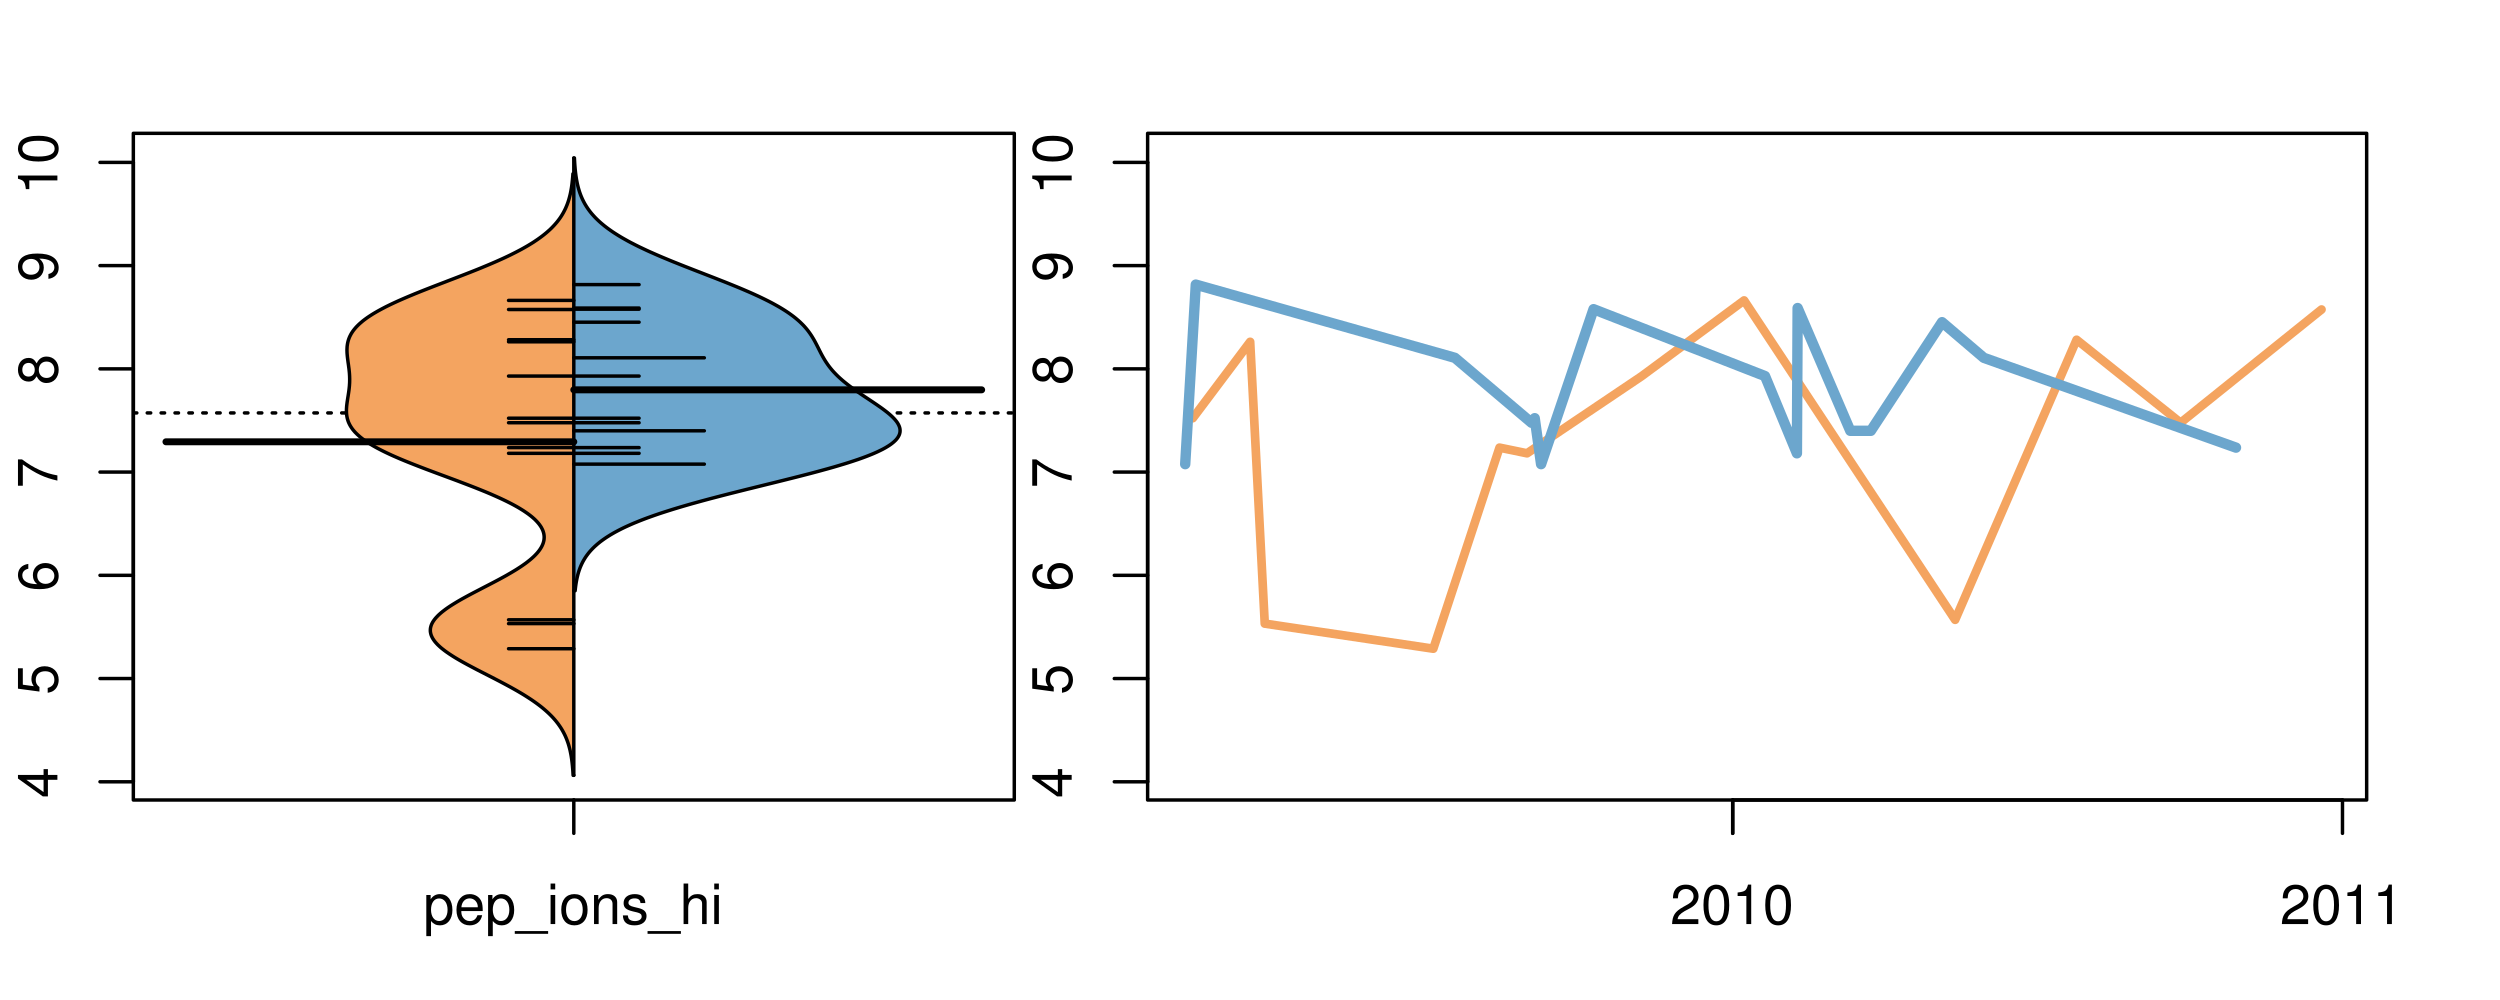 <?xml version="1.0" encoding="UTF-8"?>
<svg xmlns="http://www.w3.org/2000/svg" xmlns:xlink="http://www.w3.org/1999/xlink" width="540pt" height="216pt" viewBox="0 0 540 216" version="1.1">
<defs>
<g>
<symbol overflow="visible" id="glyph0-0">
<path style="stroke:none;" d="M -2.047 -3.922 L 0 -3.922 L 0 -4.984 L -2.047 -4.984 L -2.047 -6.234 L -2.984 -6.234 L -2.984 -4.984 L -8.516 -4.984 L -8.516 -4.203 L -3.156 -0.344 L -2.047 -0.344 Z M -2.984 -3.922 L -2.984 -1.266 L -6.703 -3.922 Z M -2.984 -3.922 "/>
</symbol>
<symbol overflow="visible" id="glyph0-1">
<path style="stroke:none;" d="M -8.516 -5.719 L -8.516 -1.312 L -3.875 -0.688 L -3.875 -1.656 C -4.469 -2.141 -4.672 -2.562 -4.672 -3.219 C -4.672 -4.359 -3.891 -5.078 -2.625 -5.078 C -1.406 -5.078 -0.656 -4.375 -0.656 -3.219 C -0.656 -2.297 -1.125 -1.734 -2.094 -1.469 L -2.094 -0.422 C -1.391 -0.562 -1.062 -0.688 -0.75 -0.938 C -0.094 -1.422 0.281 -2.281 0.281 -3.234 C 0.281 -4.953 -0.969 -6.156 -2.766 -6.156 C -4.453 -6.156 -5.609 -5.047 -5.609 -3.406 C -5.609 -2.812 -5.453 -2.328 -5.094 -1.844 L -7.469 -2.172 L -7.469 -5.719 Z M -8.516 -5.719 "/>
</symbol>
<symbol overflow="visible" id="glyph0-2">
<path style="stroke:none;" d="M -6.281 -5.969 C -7.688 -5.766 -8.516 -4.859 -8.516 -3.562 C -8.516 -2.625 -8.047 -1.781 -7.297 -1.281 C -6.469 -0.75 -5.422 -0.516 -3.875 -0.516 C -2.453 -0.516 -1.531 -0.734 -0.781 -1.234 C -0.094 -1.688 0.281 -2.438 0.281 -3.375 C 0.281 -4.984 -0.922 -6.156 -2.594 -6.156 C -4.172 -6.156 -5.297 -5.078 -5.297 -3.547 C -5.297 -2.719 -4.969 -2.047 -4.344 -1.594 C -6.422 -1.609 -7.578 -2.281 -7.578 -3.484 C -7.578 -4.234 -7.109 -4.75 -6.281 -4.922 Z M -4.359 -3.422 C -4.359 -4.438 -3.641 -5.078 -2.516 -5.078 C -1.438 -5.078 -0.656 -4.359 -0.656 -3.391 C -0.656 -2.406 -1.469 -1.656 -2.562 -1.656 C -3.625 -1.656 -4.359 -2.375 -4.359 -3.422 Z M -4.359 -3.422 "/>
</symbol>
<symbol overflow="visible" id="glyph0-3">
<path style="stroke:none;" d="M -8.516 -6.234 L -8.516 -0.547 L -7.469 -0.547 L -7.469 -5.141 C -4.578 -3.125 -2.797 -2.297 0 -1.656 L 0 -2.781 C -2.719 -3.25 -5.062 -4.312 -7.625 -6.234 Z M -8.516 -6.234 "/>
</symbol>
<symbol overflow="visible" id="glyph0-4">
<path style="stroke:none;" d="M -4.469 -4.688 C -5 -5.562 -5.438 -5.859 -6.234 -5.859 C -7.578 -5.859 -8.516 -4.812 -8.516 -3.297 C -8.516 -1.797 -7.578 -0.75 -6.234 -0.75 C -5.453 -0.75 -5.016 -1.031 -4.469 -1.891 C -4.016 -0.922 -3.297 -0.438 -2.359 -0.438 C -0.797 -0.438 0.281 -1.625 0.281 -3.297 C 0.281 -4.984 -0.797 -6.156 -2.359 -6.156 C -3.297 -6.156 -4.016 -5.672 -4.469 -4.688 Z M -7.578 -3.297 C -7.578 -4.203 -7.047 -4.781 -6.219 -4.781 C -5.422 -4.781 -4.891 -4.188 -4.891 -3.297 C -4.891 -2.406 -5.422 -1.828 -6.234 -1.828 C -7.047 -1.828 -7.578 -2.406 -7.578 -3.297 Z M -4.016 -3.297 C -4.016 -4.359 -3.344 -5.078 -2.344 -5.078 C -1.328 -5.078 -0.656 -4.359 -0.656 -3.281 C -0.656 -2.25 -1.344 -1.531 -2.344 -1.531 C -3.344 -1.531 -4.016 -2.25 -4.016 -3.297 Z M -4.016 -3.297 "/>
</symbol>
<symbol overflow="visible" id="glyph0-5">
<path style="stroke:none;" d="M -1.938 -0.641 C -0.547 -0.844 0.281 -1.75 0.281 -3.047 C 0.281 -3.984 -0.188 -4.844 -0.938 -5.328 C -1.766 -5.875 -2.812 -6.109 -4.359 -6.109 C -5.781 -6.109 -6.703 -5.891 -7.453 -5.391 C -8.141 -4.922 -8.516 -4.172 -8.516 -3.234 C -8.516 -1.625 -7.312 -0.453 -5.641 -0.453 C -4.062 -0.453 -2.938 -1.531 -2.938 -3.078 C -2.938 -3.875 -3.234 -4.469 -3.891 -5.016 C -1.812 -5 -0.656 -4.328 -0.656 -3.125 C -0.656 -2.375 -1.125 -1.859 -1.938 -1.688 Z M -7.578 -3.234 C -7.578 -4.219 -6.766 -4.953 -5.656 -4.953 C -4.625 -4.953 -3.875 -4.219 -3.875 -3.188 C -3.875 -2.172 -4.578 -1.531 -5.719 -1.531 C -6.797 -1.531 -7.578 -2.25 -7.578 -3.234 Z M -7.578 -3.234 "/>
</symbol>
<symbol overflow="visible" id="glyph0-6">
<path style="stroke:none;" d="M -6.062 -3.109 L 0 -3.109 L 0 -4.156 L -8.516 -4.156 L -8.516 -3.469 C -7.203 -3.094 -7.016 -2.859 -6.812 -1.219 L -6.062 -1.219 Z M -6.062 -3.109 "/>
</symbol>
<symbol overflow="visible" id="glyph0-7">
<path style="stroke:none;" d="M -8.516 -3.297 C -8.516 -2.516 -8.156 -1.781 -7.578 -1.344 C -6.828 -0.797 -5.688 -0.516 -4.109 -0.516 C -1.25 -0.516 0.281 -1.469 0.281 -3.297 C 0.281 -5.094 -1.25 -6.078 -4.047 -6.078 C -5.703 -6.078 -6.797 -5.812 -7.578 -5.25 C -8.172 -4.812 -8.516 -4.109 -8.516 -3.297 Z M -7.578 -3.297 C -7.578 -4.438 -6.422 -5 -4.141 -5 C -1.734 -5 -0.594 -4.453 -0.594 -3.281 C -0.594 -2.156 -1.781 -1.594 -4.109 -1.594 C -6.438 -1.594 -7.578 -2.156 -7.578 -3.297 Z M -7.578 -3.297 "/>
</symbol>
<symbol overflow="visible" id="glyph0-8">
<path style="stroke:none;" d="M -8.75 -5.938 L -8.75 -4.938 L -5.5 -4.938 C -6.125 -4.531 -6.469 -3.859 -6.469 -3.016 C -6.469 -1.375 -5.156 -0.312 -3.156 -0.312 C -1.031 -0.312 0.281 -1.359 0.281 -3.047 C 0.281 -3.906 -0.047 -4.516 -0.828 -5.047 L 0 -5.047 L 0 -5.938 Z M -5.531 -3.188 C -5.531 -4.266 -4.578 -4.938 -3.078 -4.938 C -1.625 -4.938 -0.656 -4.25 -0.656 -3.188 C -0.656 -2.094 -1.625 -1.359 -3.094 -1.359 C -4.562 -1.359 -5.531 -2.094 -5.531 -3.188 Z M -5.531 -3.188 "/>
</symbol>
<symbol overflow="visible" id="glyph0-9">
<path style="stroke:none;" d="M -6.281 -3.094 L -6.281 -2.047 L -7.266 -2.047 C -7.688 -2.047 -7.906 -2.297 -7.906 -2.75 C -7.906 -2.828 -7.906 -2.875 -7.891 -3.094 L -8.719 -3.094 C -8.766 -2.875 -8.781 -2.734 -8.781 -2.531 C -8.781 -1.609 -8.25 -1.062 -7.359 -1.062 L -6.281 -1.062 L -6.281 -0.219 L -5.469 -0.219 L -5.469 -1.062 L 0 -1.062 L 0 -2.047 L -5.469 -2.047 L -5.469 -3.094 Z M -6.281 -3.094 "/>
</symbol>
<symbol overflow="visible" id="glyph0-10">
<path style="stroke:none;" d="M 1.516 -6.938 L 1.516 0.266 L 2.109 0.266 L 2.109 -6.938 Z M 1.516 -6.938 "/>
</symbol>
<symbol overflow="visible" id="glyph0-11">
<path style="stroke:none;" d="M -6.469 -3.266 C -6.469 -1.5 -5.203 -0.438 -3.094 -0.438 C -0.984 -0.438 0.281 -1.484 0.281 -3.281 C 0.281 -5.047 -0.984 -6.125 -3.047 -6.125 C -5.219 -6.125 -6.469 -5.078 -6.469 -3.266 Z M -5.547 -3.281 C -5.547 -4.406 -4.625 -5.078 -3.062 -5.078 C -1.578 -5.078 -0.641 -4.375 -0.641 -3.281 C -0.641 -2.156 -1.578 -1.469 -3.094 -1.469 C -4.609 -1.469 -5.547 -2.156 -5.547 -3.281 Z M -5.547 -3.281 "/>
</symbol>
<symbol overflow="visible" id="glyph0-12">
<path style="stroke:none;" d="M -8.75 -1.828 L -8.75 -0.812 L 0 -0.812 L 0 -1.828 Z M -8.75 -1.828 "/>
</symbol>
<symbol overflow="visible" id="glyph0-13">
<path style="stroke:none;" d="M -1.25 -2.297 L -1.25 -1.047 L 0 -1.047 L 0 -2.297 Z M -1.25 -2.297 "/>
</symbol>
<symbol overflow="visible" id="glyph0-14">
<path style="stroke:none;" d="M 0 -3.422 L -6.281 -5.828 L -6.281 -4.703 L -1.188 -2.922 L -6.281 -1.25 L -6.281 -0.125 L 0 -2.328 Z M 0 -3.422 "/>
</symbol>
<symbol overflow="visible" id="glyph0-15">
<path style="stroke:none;" d="M -0.594 -6.422 C -0.562 -6.312 -0.562 -6.266 -0.562 -6.203 C -0.562 -5.859 -0.75 -5.656 -1.062 -5.656 L -4.75 -5.656 C -5.875 -5.656 -6.469 -4.844 -6.469 -3.297 C -6.469 -2.391 -6.203 -1.625 -5.734 -1.219 C -5.406 -0.922 -5.047 -0.797 -4.422 -0.781 L -4.422 -1.781 C -5.203 -1.875 -5.547 -2.328 -5.547 -3.266 C -5.547 -4.156 -5.203 -4.672 -4.609 -4.672 L -4.344 -4.672 C -3.922 -4.672 -3.75 -4.422 -3.641 -3.625 C -3.469 -2.203 -3.422 -1.984 -3.266 -1.609 C -2.969 -0.875 -2.406 -0.5 -1.578 -0.5 C -0.438 -0.5 0.281 -1.297 0.281 -2.562 C 0.281 -3.359 0 -4 -0.641 -4.703 C -0.016 -4.781 0.281 -5.094 0.281 -5.734 C 0.281 -5.938 0.25 -6.094 0.172 -6.422 Z M -1.984 -4.672 C -1.641 -4.672 -1.438 -4.578 -1.156 -4.266 C -0.797 -3.859 -0.594 -3.375 -0.594 -2.781 C -0.594 -2 -0.969 -1.547 -1.609 -1.547 C -2.266 -1.547 -2.609 -1.984 -2.766 -3.062 C -2.906 -4.109 -2.953 -4.328 -3.109 -4.672 Z M -1.984 -4.672 "/>
</symbol>
<symbol overflow="visible" id="glyph0-16">
<path style="stroke:none;" d="M 0 -5.781 L -6.281 -5.781 L -6.281 -4.781 L -2.719 -4.781 C -1.438 -4.781 -0.594 -4.109 -0.594 -3.078 C -0.594 -2.281 -1.078 -1.781 -1.844 -1.781 L -6.281 -1.781 L -6.281 -0.781 L -1.438 -0.781 C -0.391 -0.781 0.281 -1.562 0.281 -2.781 C 0.281 -3.703 -0.047 -4.297 -0.875 -4.891 L 0 -4.891 Z M 0 -5.781 "/>
</symbol>
<symbol overflow="visible" id="glyph0-17">
<path style="stroke:none;" d="M -2.812 -6.156 C -3.766 -6.156 -4.344 -6.078 -4.812 -5.906 C -5.844 -5.5 -6.469 -4.531 -6.469 -3.359 C -6.469 -1.609 -5.125 -0.484 -3.062 -0.484 C -1 -0.484 0.281 -1.578 0.281 -3.344 C 0.281 -4.781 -0.547 -5.766 -1.906 -6.031 L -1.906 -5.016 C -1.078 -4.734 -0.641 -4.172 -0.641 -3.375 C -0.641 -2.734 -0.938 -2.203 -1.469 -1.859 C -1.828 -1.625 -2.188 -1.531 -2.812 -1.531 Z M -3.625 -1.547 C -4.781 -1.625 -5.547 -2.344 -5.547 -3.344 C -5.547 -4.328 -4.734 -5.094 -3.703 -5.094 C -3.672 -5.094 -3.641 -5.094 -3.625 -5.078 Z M -3.625 -1.547 "/>
</symbol>
<symbol overflow="visible" id="glyph1-0">
<path style="stroke:none;" d="M 0.641 2.609 L 1.656 2.609 L 1.656 -0.656 C 2.188 -0.016 2.766 0.281 3.594 0.281 C 5.203 0.281 6.281 -1.031 6.281 -3.031 C 6.281 -5.141 5.25 -6.469 3.578 -6.469 C 2.719 -6.469 2.047 -6.078 1.578 -5.344 L 1.578 -6.281 L 0.641 -6.281 Z M 3.406 -5.531 C 4.516 -5.531 5.234 -4.562 5.234 -3.062 C 5.234 -1.625 4.5 -0.656 3.406 -0.656 C 2.359 -0.656 1.656 -1.625 1.656 -3.094 C 1.656 -4.578 2.359 -5.531 3.406 -5.531 Z M 3.406 -5.531 "/>
</symbol>
<symbol overflow="visible" id="glyph1-1">
<path style="stroke:none;" d="M 6.156 -2.812 C 6.156 -3.766 6.078 -4.344 5.906 -4.812 C 5.5 -5.844 4.531 -6.469 3.359 -6.469 C 1.609 -6.469 0.484 -5.125 0.484 -3.062 C 0.484 -1 1.578 0.281 3.344 0.281 C 4.781 0.281 5.766 -0.547 6.031 -1.906 L 5.016 -1.906 C 4.734 -1.078 4.172 -0.641 3.375 -0.641 C 2.734 -0.641 2.203 -0.938 1.859 -1.469 C 1.625 -1.828 1.531 -2.188 1.531 -2.812 Z M 1.547 -3.625 C 1.625 -4.781 2.344 -5.547 3.344 -5.547 C 4.328 -5.547 5.094 -4.734 5.094 -3.703 C 5.094 -3.672 5.094 -3.641 5.078 -3.625 Z M 1.547 -3.625 "/>
</symbol>
<symbol overflow="visible" id="glyph1-2">
<path style="stroke:none;" d="M 6.938 1.516 L -0.266 1.516 L -0.266 2.109 L 6.938 2.109 Z M 6.938 1.516 "/>
</symbol>
<symbol overflow="visible" id="glyph1-3">
<path style="stroke:none;" d="M 1.797 -6.281 L 0.797 -6.281 L 0.797 0 L 1.797 0 Z M 1.797 -8.75 L 0.797 -8.75 L 0.797 -7.484 L 1.797 -7.484 Z M 1.797 -8.75 "/>
</symbol>
<symbol overflow="visible" id="glyph1-4">
<path style="stroke:none;" d="M 3.266 -6.469 C 1.5 -6.469 0.438 -5.203 0.438 -3.094 C 0.438 -0.984 1.484 0.281 3.281 0.281 C 5.047 0.281 6.125 -0.984 6.125 -3.047 C 6.125 -5.219 5.078 -6.469 3.266 -6.469 Z M 3.281 -5.547 C 4.406 -5.547 5.078 -4.625 5.078 -3.062 C 5.078 -1.578 4.375 -0.641 3.281 -0.641 C 2.156 -0.641 1.469 -1.578 1.469 -3.094 C 1.469 -4.609 2.156 -5.547 3.281 -5.547 Z M 3.281 -5.547 "/>
</symbol>
<symbol overflow="visible" id="glyph1-5">
<path style="stroke:none;" d="M 0.844 -6.281 L 0.844 0 L 1.844 0 L 1.844 -3.469 C 1.844 -4.75 2.516 -5.594 3.547 -5.594 C 4.344 -5.594 4.844 -5.109 4.844 -4.359 L 4.844 0 L 5.844 0 L 5.844 -4.75 C 5.844 -5.797 5.062 -6.469 3.859 -6.469 C 2.922 -6.469 2.312 -6.109 1.766 -5.234 L 1.766 -6.281 Z M 0.844 -6.281 "/>
</symbol>
<symbol overflow="visible" id="glyph1-6">
<path style="stroke:none;" d="M 5.25 -4.531 C 5.25 -5.766 4.422 -6.469 2.969 -6.469 C 1.516 -6.469 0.562 -5.719 0.562 -4.547 C 0.562 -3.562 1.062 -3.094 2.562 -2.734 L 3.484 -2.516 C 4.188 -2.344 4.469 -2.094 4.469 -1.625 C 4.469 -1.047 3.875 -0.641 3 -0.641 C 2.453 -0.641 2 -0.797 1.75 -1.062 C 1.594 -1.25 1.531 -1.422 1.469 -1.875 L 0.406 -1.875 C 0.453 -0.422 1.266 0.281 2.922 0.281 C 4.5 0.281 5.516 -0.5 5.516 -1.719 C 5.516 -2.656 4.984 -3.172 3.734 -3.469 L 2.766 -3.703 C 1.953 -3.891 1.609 -4.156 1.609 -4.594 C 1.609 -5.172 2.125 -5.547 2.938 -5.547 C 3.75 -5.547 4.172 -5.203 4.203 -4.531 Z M 5.25 -4.531 "/>
</symbol>
<symbol overflow="visible" id="glyph1-7">
<path style="stroke:none;" d="M 0.844 -8.75 L 0.844 0 L 1.844 0 L 1.844 -3.469 C 1.844 -4.75 2.516 -5.594 3.547 -5.594 C 3.859 -5.594 4.188 -5.484 4.422 -5.297 C 4.719 -5.094 4.844 -4.797 4.844 -4.359 L 4.844 0 L 5.828 0 L 5.828 -4.75 C 5.828 -5.812 5.078 -6.469 3.859 -6.469 C 2.969 -6.469 2.422 -6.188 1.844 -5.422 L 1.844 -8.75 Z M 0.844 -8.75 "/>
</symbol>
<symbol overflow="visible" id="glyph1-8">
<path style="stroke:none;" d="M 6.078 -1.047 L 1.594 -1.047 C 1.703 -1.734 2.094 -2.188 3.125 -2.797 L 4.328 -3.438 C 5.516 -4.094 6.125 -4.969 6.125 -6.016 C 6.125 -6.719 5.844 -7.375 5.344 -7.844 C 4.844 -8.297 4.219 -8.516 3.406 -8.516 C 2.328 -8.516 1.531 -8.125 1.062 -7.406 C 0.75 -6.953 0.625 -6.422 0.594 -5.562 L 1.656 -5.562 C 1.688 -6.125 1.766 -6.484 1.906 -6.75 C 2.188 -7.266 2.734 -7.578 3.375 -7.578 C 4.328 -7.578 5.047 -6.906 5.047 -5.984 C 5.047 -5.312 4.656 -4.734 3.906 -4.312 L 2.797 -3.688 C 1.016 -2.672 0.5 -1.875 0.406 0 L 6.078 0 Z M 6.078 -1.047 "/>
</symbol>
<symbol overflow="visible" id="glyph1-9">
<path style="stroke:none;" d="M 3.297 -8.516 C 2.516 -8.516 1.781 -8.156 1.344 -7.578 C 0.797 -6.828 0.516 -5.688 0.516 -4.109 C 0.516 -1.25 1.469 0.281 3.297 0.281 C 5.094 0.281 6.078 -1.25 6.078 -4.047 C 6.078 -5.703 5.812 -6.797 5.25 -7.578 C 4.812 -8.172 4.109 -8.516 3.297 -8.516 Z M 3.297 -7.578 C 4.438 -7.578 5 -6.422 5 -4.141 C 5 -1.734 4.453 -0.594 3.281 -0.594 C 2.156 -0.594 1.594 -1.781 1.594 -4.109 C 1.594 -6.438 2.156 -7.578 3.297 -7.578 Z M 3.297 -7.578 "/>
</symbol>
<symbol overflow="visible" id="glyph1-10">
<path style="stroke:none;" d="M 3.109 -6.062 L 3.109 0 L 4.156 0 L 4.156 -8.516 L 3.469 -8.516 C 3.094 -7.203 2.859 -7.016 1.219 -6.812 L 1.219 -6.062 Z M 3.109 -6.062 "/>
</symbol>
</g>
<clipPath id="clip1">
  <path d="M 28.801 28.801 L 220.086 28.801 L 220.086 173.801 L 28.801 173.801 Z M 28.801 28.801 "/>
</clipPath>
<clipPath id="clip2">
  <path d="M 247.887 28.801 L 512.199 28.801 L 512.199 173.801 L 247.887 173.801 Z M 247.887 28.801 "/>
</clipPath>
<clipPath id="clip3">
  <path d="M 233.484 14.398 L 526.598 14.398 L 526.598 188.199 L 233.484 188.199 Z M 233.484 14.398 "/>
</clipPath>
<clipPath id="clip4">
  <path d="M 247.887 28.801 L 512.199 28.801 L 512.199 173.801 L 247.887 173.801 Z M 247.887 28.801 "/>
</clipPath>
</defs>
<g id="surface376">
<path style="fill:none;stroke-width:0.75;stroke-linecap:round;stroke-linejoin:round;stroke:rgb(0%,0%,0%);stroke-opacity:1;stroke-miterlimit:10;" d="M 28.801 172.801 L 219.086 172.801 L 219.086 28.801 L 28.801 28.801 L 28.801 172.801 "/>
<path style="fill:none;stroke-width:0.75;stroke-linecap:round;stroke-linejoin:round;stroke:rgb(0%,0%,0%);stroke-opacity:1;stroke-miterlimit:10;" d="M 28.801 168.863 L 28.801 35.078 "/>
<path style="fill:none;stroke-width:0.75;stroke-linecap:round;stroke-linejoin:round;stroke:rgb(0%,0%,0%);stroke-opacity:1;stroke-miterlimit:10;" d="M 28.801 168.863 L 21.602 168.863 "/>
<path style="fill:none;stroke-width:0.75;stroke-linecap:round;stroke-linejoin:round;stroke:rgb(0%,0%,0%);stroke-opacity:1;stroke-miterlimit:10;" d="M 28.801 146.566 L 21.602 146.566 "/>
<path style="fill:none;stroke-width:0.75;stroke-linecap:round;stroke-linejoin:round;stroke:rgb(0%,0%,0%);stroke-opacity:1;stroke-miterlimit:10;" d="M 28.801 124.27 L 21.602 124.27 "/>
<path style="fill:none;stroke-width:0.75;stroke-linecap:round;stroke-linejoin:round;stroke:rgb(0%,0%,0%);stroke-opacity:1;stroke-miterlimit:10;" d="M 28.801 101.969 L 21.602 101.969 "/>
<path style="fill:none;stroke-width:0.75;stroke-linecap:round;stroke-linejoin:round;stroke:rgb(0%,0%,0%);stroke-opacity:1;stroke-miterlimit:10;" d="M 28.801 79.672 L 21.602 79.672 "/>
<path style="fill:none;stroke-width:0.75;stroke-linecap:round;stroke-linejoin:round;stroke:rgb(0%,0%,0%);stroke-opacity:1;stroke-miterlimit:10;" d="M 28.801 57.375 L 21.602 57.375 "/>
<path style="fill:none;stroke-width:0.75;stroke-linecap:round;stroke-linejoin:round;stroke:rgb(0%,0%,0%);stroke-opacity:1;stroke-miterlimit:10;" d="M 28.801 35.078 L 21.602 35.078 "/>
<g style="fill:rgb(0%,0%,0%);fill-opacity:1;">
  <use xlink:href="#glyph0-0" x="12.396" y="172.363"/>
</g>
<g style="fill:rgb(0%,0%,0%);fill-opacity:1;">
  <use xlink:href="#glyph0-1" x="12.396" y="150.066"/>
</g>
<g style="fill:rgb(0%,0%,0%);fill-opacity:1;">
  <use xlink:href="#glyph0-2" x="12.396" y="127.77"/>
</g>
<g style="fill:rgb(0%,0%,0%);fill-opacity:1;">
  <use xlink:href="#glyph0-3" x="12.396" y="105.469"/>
</g>
<g style="fill:rgb(0%,0%,0%);fill-opacity:1;">
  <use xlink:href="#glyph0-4" x="12.396" y="83.172"/>
</g>
<g style="fill:rgb(0%,0%,0%);fill-opacity:1;">
  <use xlink:href="#glyph0-5" x="12.396" y="60.875"/>
</g>
<g style="fill:rgb(0%,0%,0%);fill-opacity:1;">
  <use xlink:href="#glyph0-6" x="12.396" y="42.078"/>
  <use xlink:href="#glyph0-7" x="12.396" y="35.406"/>
</g>
<path style="fill:none;stroke-width:0.75;stroke-linecap:round;stroke-linejoin:round;stroke:rgb(0%,0%,0%);stroke-opacity:1;stroke-miterlimit:10;" d="M 123.941 172.801 L 123.941 172.801 "/>
<path style="fill:none;stroke-width:0.75;stroke-linecap:round;stroke-linejoin:round;stroke:rgb(0%,0%,0%);stroke-opacity:1;stroke-miterlimit:10;" d="M 123.941 172.801 L 123.941 180 "/>
<g style="fill:rgb(0%,0%,0%);fill-opacity:1;">
  <use xlink:href="#glyph1-0" x="91.441" y="199.596"/>
  <use xlink:href="#glyph1-1" x="98.113" y="199.596"/>
  <use xlink:href="#glyph1-0" x="104.785" y="199.596"/>
  <use xlink:href="#glyph1-2" x="111.457" y="199.596"/>
  <use xlink:href="#glyph1-3" x="118.129" y="199.596"/>
  <use xlink:href="#glyph1-4" x="120.793" y="199.596"/>
  <use xlink:href="#glyph1-5" x="127.465" y="199.596"/>
  <use xlink:href="#glyph1-6" x="134.137" y="199.596"/>
  <use xlink:href="#glyph1-2" x="140.137" y="199.596"/>
  <use xlink:href="#glyph1-7" x="146.809" y="199.596"/>
  <use xlink:href="#glyph1-3" x="153.48" y="199.596"/>
</g>
<g clip-path="url(#clip1)" clip-rule="nonzero">
<path style="fill:none;stroke-width:0.75;stroke-linecap:round;stroke-linejoin:round;stroke:rgb(0%,0%,0%);stroke-opacity:1;stroke-dasharray:0.75,2.25;stroke-miterlimit:10;" d="M 28.801 89.191 L 219.086 89.191 "/>
<path style=" stroke:none;fill-rule:nonzero;fill:rgb(95.686%,64.314%,37.647%);fill-opacity:1;" d="M 123.941 37.543 L 123.75 37.543 L 123.734 37.801 L 123.695 38.309 L 123.648 38.816 L 123.566 39.578 L 123.535 39.832 L 123.465 40.34 L 123.426 40.598 L 123.34 41.105 L 123.293 41.359 L 123.242 41.613 L 123.188 41.867 L 123.129 42.121 L 123.066 42.375 L 123 42.629 L 122.859 43.137 L 122.777 43.395 L 122.695 43.648 L 122.605 43.902 L 122.512 44.156 L 122.41 44.41 L 122.305 44.664 L 122.195 44.918 L 122.078 45.172 L 121.953 45.426 L 121.688 45.934 L 121.539 46.188 L 121.387 46.445 L 121.227 46.699 L 121.059 46.953 L 120.883 47.207 L 120.695 47.461 L 120.5 47.715 L 120.301 47.969 L 120.086 48.223 L 119.863 48.477 L 119.633 48.73 L 119.391 48.984 L 119.141 49.242 L 118.879 49.496 L 118.602 49.75 L 118.32 50.004 L 118.027 50.258 L 117.719 50.512 L 117.402 50.766 L 117.074 51.02 L 116.734 51.273 L 116.383 51.527 L 116.02 51.781 L 115.641 52.035 L 115.258 52.293 L 114.855 52.547 L 114.441 52.801 L 114.02 53.055 L 113.582 53.309 L 113.137 53.562 L 112.68 53.816 L 112.207 54.07 L 111.723 54.324 L 111.23 54.578 L 110.207 55.09 L 109.68 55.344 L 109.141 55.598 L 108.594 55.852 L 108.031 56.105 L 107.465 56.359 L 106.887 56.613 L 106.297 56.867 L 105.703 57.121 L 105.098 57.375 L 104.484 57.629 L 103.867 57.887 L 103.242 58.141 L 102.609 58.395 L 101.973 58.648 L 101.328 58.902 L 100.68 59.156 L 100.027 59.41 L 98.715 59.918 L 98.055 60.172 L 96.727 60.68 L 96.066 60.938 L 95.402 61.191 L 94.082 61.699 L 93.426 61.953 L 92.773 62.207 L 92.125 62.461 L 91.48 62.715 L 90.84 62.969 L 89.582 63.477 L 88.965 63.734 L 88.355 63.988 L 87.754 64.242 L 87.164 64.496 L 86.582 64.75 L 86.008 65.004 L 85.449 65.258 L 84.902 65.512 L 84.363 65.766 L 83.844 66.02 L 83.332 66.273 L 82.836 66.531 L 82.355 66.785 L 81.887 67.039 L 81.434 67.293 L 80.996 67.547 L 80.57 67.801 L 80.168 68.055 L 79.777 68.309 L 79.398 68.562 L 79.043 68.816 L 78.699 69.07 L 78.371 69.324 L 78.066 69.582 L 77.77 69.836 L 77.492 70.09 L 77.234 70.344 L 76.984 70.598 L 76.758 70.852 L 76.547 71.105 L 76.344 71.359 L 76.164 71.613 L 75.996 71.867 L 75.84 72.121 L 75.703 72.379 L 75.574 72.633 L 75.461 72.887 L 75.363 73.141 L 75.273 73.395 L 75.199 73.648 L 75.133 73.902 L 75.078 74.156 L 75.035 74.41 L 75 74.664 L 74.973 74.918 L 74.961 75.176 L 74.949 75.43 L 74.945 75.684 L 74.961 76.191 L 74.977 76.445 L 75.023 76.953 L 75.051 77.207 L 75.113 77.715 L 75.148 77.969 L 75.18 78.227 L 75.219 78.48 L 75.289 78.988 L 75.32 79.242 L 75.355 79.496 L 75.387 79.75 L 75.441 80.258 L 75.465 80.512 L 75.484 80.766 L 75.5 81.023 L 75.512 81.277 L 75.527 81.785 L 75.527 82.039 L 75.52 82.547 L 75.508 82.801 L 75.477 83.309 L 75.453 83.562 L 75.426 83.82 L 75.398 84.074 L 75.367 84.328 L 75.297 84.836 L 75.18 85.598 L 75.137 85.852 L 75.02 86.613 L 74.98 86.871 L 74.887 87.633 L 74.848 88.141 L 74.836 88.395 L 74.832 88.648 L 74.832 88.902 L 74.84 89.156 L 74.859 89.41 L 74.887 89.668 L 74.922 89.922 L 74.973 90.176 L 75.027 90.43 L 75.102 90.684 L 75.184 90.938 L 75.277 91.191 L 75.391 91.445 L 75.516 91.699 L 75.652 91.953 L 75.809 92.207 L 75.977 92.461 L 76.16 92.719 L 76.367 92.973 L 76.582 93.227 L 76.816 93.48 L 77.074 93.734 L 77.34 93.988 L 77.629 94.242 L 77.934 94.496 L 78.254 94.75 L 78.602 95.004 L 78.957 95.258 L 79.332 95.516 L 79.73 95.77 L 80.141 96.023 L 80.566 96.277 L 81.016 96.531 L 81.473 96.785 L 81.957 97.039 L 82.449 97.293 L 82.957 97.547 L 83.484 97.801 L 84.023 98.055 L 84.578 98.312 L 85.145 98.566 L 85.727 98.82 L 86.316 99.074 L 86.922 99.328 L 87.535 99.582 L 88.16 99.836 L 88.797 100.09 L 89.438 100.344 L 90.09 100.598 L 90.746 100.852 L 91.406 101.105 L 92.078 101.363 L 93.43 101.871 L 94.109 102.125 L 95.477 102.633 L 96.164 102.887 L 97.531 103.395 L 98.891 103.902 L 99.566 104.16 L 100.902 104.668 L 102.215 105.176 L 102.859 105.43 L 103.496 105.684 L 104.125 105.938 L 104.746 106.191 L 105.355 106.445 L 105.957 106.699 L 106.543 106.957 L 107.121 107.211 L 107.688 107.465 L 108.238 107.719 L 108.777 107.973 L 109.305 108.227 L 109.812 108.48 L 110.312 108.734 L 110.797 108.988 L 111.262 109.242 L 111.719 109.496 L 112.152 109.75 L 112.574 110.008 L 112.984 110.262 L 113.367 110.516 L 113.738 110.77 L 114.098 111.023 L 114.434 111.277 L 114.758 111.531 L 115.062 111.785 L 115.348 112.039 L 115.617 112.293 L 115.867 112.547 L 116.102 112.805 L 116.32 113.059 L 116.52 113.312 L 116.699 113.566 L 116.867 113.82 L 117.008 114.074 L 117.137 114.328 L 117.25 114.582 L 117.34 114.836 L 117.414 115.09 L 117.473 115.344 L 117.512 115.602 L 117.535 115.855 L 117.539 116.109 L 117.523 116.363 L 117.5 116.617 L 117.449 116.871 L 117.383 117.125 L 117.305 117.379 L 117.203 117.633 L 117.09 117.887 L 116.961 118.141 L 116.809 118.395 L 116.645 118.652 L 116.465 118.906 L 116.266 119.16 L 116.059 119.414 L 115.828 119.668 L 115.586 119.922 L 115.332 120.176 L 115.055 120.43 L 114.77 120.684 L 114.473 120.938 L 114.152 121.191 L 113.828 121.449 L 113.488 121.703 L 113.129 121.957 L 112.766 122.211 L 112.387 122.465 L 111.996 122.719 L 111.602 122.973 L 111.188 123.227 L 110.766 123.48 L 110.34 123.734 L 109.898 123.988 L 109.453 124.246 L 109 124.5 L 108.07 125.008 L 107.598 125.262 L 106.637 125.77 L 105.172 126.531 L 104.188 127.039 L 103.695 127.297 L 102.23 128.059 L 101.75 128.312 L 101.273 128.566 L 100.805 128.82 L 100.34 129.074 L 99.879 129.328 L 99.43 129.582 L 98.992 129.836 L 98.559 130.094 L 98.141 130.348 L 97.73 130.602 L 97.332 130.855 L 96.949 131.109 L 96.578 131.363 L 96.223 131.617 L 95.887 131.871 L 95.559 132.125 L 95.25 132.379 L 94.961 132.633 L 94.684 132.887 L 94.434 133.145 L 94.195 133.398 L 93.977 133.652 L 93.781 133.906 L 93.605 134.16 L 93.445 134.414 L 93.312 134.668 L 93.195 134.922 L 93.105 135.176 L 93.035 135.43 L 92.98 135.684 L 92.957 135.941 L 92.949 136.195 L 92.961 136.449 L 93.004 136.703 L 93.062 136.957 L 93.141 137.211 L 93.246 137.465 L 93.367 137.719 L 93.512 137.973 L 93.68 138.227 L 93.859 138.48 L 94.066 138.738 L 94.293 138.992 L 94.531 139.246 L 94.797 139.5 L 95.074 139.754 L 95.367 140.008 L 95.688 140.262 L 96.016 140.516 L 96.359 140.77 L 96.723 141.023 L 97.094 141.277 L 97.484 141.531 L 97.883 141.789 L 98.293 142.043 L 98.719 142.297 L 99.152 142.551 L 99.594 142.805 L 100.047 143.059 L 100.508 143.312 L 100.973 143.566 L 101.926 144.074 L 102.41 144.328 L 102.898 144.586 L 103.883 145.094 L 106.859 146.617 L 107.348 146.871 L 107.84 147.125 L 108.324 147.383 L 108.805 147.637 L 109.281 147.891 L 110.219 148.398 L 110.676 148.652 L 111.129 148.906 L 111.578 149.16 L 112.016 149.414 L 112.445 149.668 L 112.871 149.922 L 113.285 150.176 L 113.695 150.434 L 114.094 150.688 L 114.48 150.941 L 114.863 151.195 L 115.234 151.449 L 115.594 151.703 L 115.949 151.957 L 116.289 152.211 L 116.625 152.465 L 116.949 152.719 L 117.262 152.973 L 117.566 153.23 L 117.863 153.484 L 118.145 153.738 L 118.422 153.992 L 118.688 154.246 L 118.945 154.5 L 119.195 154.754 L 119.434 155.008 L 119.66 155.262 L 119.883 155.516 L 120.094 155.77 L 120.297 156.027 L 120.496 156.281 L 120.68 156.535 L 120.859 156.789 L 121.031 157.043 L 121.195 157.297 L 121.352 157.551 L 121.5 157.805 L 121.641 158.059 L 121.777 158.312 L 121.906 158.566 L 122.031 158.82 L 122.148 159.078 L 122.258 159.332 L 122.363 159.586 L 122.461 159.84 L 122.555 160.094 L 122.645 160.348 L 122.73 160.602 L 122.809 160.855 L 122.883 161.109 L 122.953 161.363 L 123.02 161.617 L 123.086 161.875 L 123.145 162.129 L 123.199 162.383 L 123.301 162.891 L 123.348 163.145 L 123.391 163.398 L 123.469 163.906 L 123.504 164.16 L 123.566 164.668 L 123.594 164.926 L 123.648 165.434 L 123.668 165.688 L 123.691 165.941 L 123.73 166.449 L 123.793 167.465 L 123.941 167.465 Z M 123.941 37.543 "/>
<path style="fill:none;stroke-width:0.75;stroke-linecap:round;stroke-linejoin:round;stroke:rgb(0%,0%,0%);stroke-opacity:1;stroke-miterlimit:10;" d="M 123.941 37.543 L 123.75 37.543 L 123.734 37.801 L 123.695 38.309 L 123.648 38.816 L 123.566 39.578 L 123.535 39.832 L 123.465 40.34 L 123.426 40.598 L 123.34 41.105 L 123.293 41.359 L 123.242 41.613 L 123.188 41.867 L 123.129 42.121 L 123.066 42.375 L 123 42.629 L 122.859 43.137 L 122.777 43.395 L 122.695 43.648 L 122.605 43.902 L 122.512 44.156 L 122.41 44.41 L 122.305 44.664 L 122.195 44.918 L 122.078 45.172 L 121.953 45.426 L 121.688 45.934 L 121.539 46.188 L 121.387 46.445 L 121.227 46.699 L 121.059 46.953 L 120.883 47.207 L 120.695 47.461 L 120.5 47.715 L 120.301 47.969 L 120.086 48.223 L 119.863 48.477 L 119.633 48.73 L 119.391 48.984 L 119.141 49.242 L 118.879 49.496 L 118.602 49.75 L 118.32 50.004 L 118.027 50.258 L 117.719 50.512 L 117.402 50.766 L 117.074 51.02 L 116.734 51.273 L 116.383 51.527 L 116.02 51.781 L 115.641 52.035 L 115.258 52.293 L 114.855 52.547 L 114.441 52.801 L 114.02 53.055 L 113.582 53.309 L 113.137 53.562 L 112.68 53.816 L 112.207 54.07 L 111.723 54.324 L 111.23 54.578 L 110.207 55.09 L 109.68 55.344 L 109.141 55.598 L 108.594 55.852 L 108.031 56.105 L 107.465 56.359 L 106.887 56.613 L 106.297 56.867 L 105.703 57.121 L 105.098 57.375 L 104.484 57.629 L 103.867 57.887 L 103.242 58.141 L 102.609 58.395 L 101.973 58.648 L 101.328 58.902 L 100.68 59.156 L 100.027 59.41 L 98.715 59.918 L 98.055 60.172 L 96.727 60.68 L 96.066 60.938 L 95.402 61.191 L 94.082 61.699 L 93.426 61.953 L 92.773 62.207 L 92.125 62.461 L 91.48 62.715 L 90.84 62.969 L 89.582 63.477 L 88.965 63.734 L 88.355 63.988 L 87.754 64.242 L 87.164 64.496 L 86.582 64.75 L 86.008 65.004 L 85.449 65.258 L 84.902 65.512 L 84.363 65.766 L 83.844 66.02 L 83.332 66.273 L 82.836 66.531 L 82.355 66.785 L 81.887 67.039 L 81.434 67.293 L 80.996 67.547 L 80.57 67.801 L 80.168 68.055 L 79.777 68.309 L 79.398 68.562 L 79.043 68.816 L 78.699 69.07 L 78.371 69.324 L 78.066 69.582 L 77.77 69.836 L 77.492 70.09 L 77.234 70.344 L 76.984 70.598 L 76.758 70.852 L 76.547 71.105 L 76.344 71.359 L 76.164 71.613 L 75.996 71.867 L 75.84 72.121 L 75.703 72.379 L 75.574 72.633 L 75.461 72.887 L 75.363 73.141 L 75.273 73.395 L 75.199 73.648 L 75.133 73.902 L 75.078 74.156 L 75.035 74.41 L 75 74.664 L 74.973 74.918 L 74.961 75.176 L 74.949 75.43 L 74.945 75.684 L 74.961 76.191 L 74.977 76.445 L 75.023 76.953 L 75.051 77.207 L 75.113 77.715 L 75.148 77.969 L 75.18 78.227 L 75.219 78.48 L 75.289 78.988 L 75.32 79.242 L 75.355 79.496 L 75.387 79.75 L 75.441 80.258 L 75.465 80.512 L 75.484 80.766 L 75.5 81.023 L 75.512 81.277 L 75.527 81.785 L 75.527 82.039 L 75.52 82.547 L 75.508 82.801 L 75.477 83.309 L 75.453 83.562 L 75.426 83.82 L 75.398 84.074 L 75.367 84.328 L 75.297 84.836 L 75.18 85.598 L 75.137 85.852 L 75.02 86.613 L 74.98 86.871 L 74.887 87.633 L 74.848 88.141 L 74.836 88.395 L 74.832 88.648 L 74.832 88.902 L 74.84 89.156 L 74.859 89.41 L 74.887 89.668 L 74.922 89.922 L 74.973 90.176 L 75.027 90.43 L 75.102 90.684 L 75.184 90.938 L 75.277 91.191 L 75.391 91.445 L 75.516 91.699 L 75.652 91.953 L 75.809 92.207 L 75.977 92.461 L 76.16 92.719 L 76.367 92.973 L 76.582 93.227 L 76.816 93.48 L 77.074 93.734 L 77.34 93.988 L 77.629 94.242 L 77.934 94.496 L 78.254 94.75 L 78.602 95.004 L 78.957 95.258 L 79.332 95.516 L 79.73 95.77 L 80.141 96.023 L 80.566 96.277 L 81.016 96.531 L 81.473 96.785 L 81.957 97.039 L 82.449 97.293 L 82.957 97.547 L 83.484 97.801 L 84.023 98.055 L 84.578 98.312 L 85.145 98.566 L 85.727 98.82 L 86.316 99.074 L 86.922 99.328 L 87.535 99.582 L 88.16 99.836 L 88.797 100.09 L 89.438 100.344 L 90.09 100.598 L 90.746 100.852 L 91.406 101.105 L 92.078 101.363 L 93.43 101.871 L 94.109 102.125 L 95.477 102.633 L 96.164 102.887 L 97.531 103.395 L 98.891 103.902 L 99.566 104.16 L 100.902 104.668 L 102.215 105.176 L 102.859 105.43 L 103.496 105.684 L 104.125 105.938 L 104.746 106.191 L 105.355 106.445 L 105.957 106.699 L 106.543 106.957 L 107.121 107.211 L 107.688 107.465 L 108.238 107.719 L 108.777 107.973 L 109.305 108.227 L 109.812 108.48 L 110.312 108.734 L 110.797 108.988 L 111.262 109.242 L 111.719 109.496 L 112.152 109.75 L 112.574 110.008 L 112.984 110.262 L 113.367 110.516 L 113.738 110.77 L 114.098 111.023 L 114.434 111.277 L 114.758 111.531 L 115.062 111.785 L 115.348 112.039 L 115.617 112.293 L 115.867 112.547 L 116.102 112.805 L 116.32 113.059 L 116.52 113.312 L 116.699 113.566 L 116.867 113.82 L 117.008 114.074 L 117.137 114.328 L 117.25 114.582 L 117.34 114.836 L 117.414 115.09 L 117.473 115.344 L 117.512 115.602 L 117.535 115.855 L 117.539 116.109 L 117.523 116.363 L 117.5 116.617 L 117.449 116.871 L 117.383 117.125 L 117.305 117.379 L 117.203 117.633 L 117.09 117.887 L 116.961 118.141 L 116.809 118.395 L 116.645 118.652 L 116.465 118.906 L 116.266 119.16 L 116.059 119.414 L 115.828 119.668 L 115.586 119.922 L 115.332 120.176 L 115.055 120.43 L 114.77 120.684 L 114.473 120.938 L 114.152 121.191 L 113.828 121.449 L 113.488 121.703 L 113.129 121.957 L 112.766 122.211 L 112.387 122.465 L 111.996 122.719 L 111.602 122.973 L 111.188 123.227 L 110.766 123.48 L 110.34 123.734 L 109.898 123.988 L 109.453 124.246 L 109 124.5 L 108.07 125.008 L 107.598 125.262 L 106.637 125.77 L 105.172 126.531 L 104.188 127.039 L 103.695 127.297 L 102.23 128.059 L 101.75 128.312 L 101.273 128.566 L 100.805 128.82 L 100.34 129.074 L 99.879 129.328 L 99.43 129.582 L 98.992 129.836 L 98.559 130.094 L 98.141 130.348 L 97.73 130.602 L 97.332 130.855 L 96.949 131.109 L 96.578 131.363 L 96.223 131.617 L 95.887 131.871 L 95.559 132.125 L 95.25 132.379 L 94.961 132.633 L 94.684 132.887 L 94.434 133.145 L 94.195 133.398 L 93.977 133.652 L 93.781 133.906 L 93.605 134.16 L 93.445 134.414 L 93.312 134.668 L 93.195 134.922 L 93.105 135.176 L 93.035 135.43 L 92.98 135.684 L 92.957 135.941 L 92.949 136.195 L 92.961 136.449 L 93.004 136.703 L 93.062 136.957 L 93.141 137.211 L 93.246 137.465 L 93.367 137.719 L 93.512 137.973 L 93.68 138.227 L 93.859 138.48 L 94.066 138.738 L 94.293 138.992 L 94.531 139.246 L 94.797 139.5 L 95.074 139.754 L 95.367 140.008 L 95.688 140.262 L 96.016 140.516 L 96.359 140.77 L 96.723 141.023 L 97.094 141.277 L 97.484 141.531 L 97.883 141.789 L 98.293 142.043 L 98.719 142.297 L 99.152 142.551 L 99.594 142.805 L 100.047 143.059 L 100.508 143.312 L 100.973 143.566 L 101.926 144.074 L 102.41 144.328 L 102.898 144.586 L 103.883 145.094 L 106.859 146.617 L 107.348 146.871 L 107.84 147.125 L 108.324 147.383 L 108.805 147.637 L 109.281 147.891 L 110.219 148.398 L 110.676 148.652 L 111.129 148.906 L 111.578 149.16 L 112.016 149.414 L 112.445 149.668 L 112.871 149.922 L 113.285 150.176 L 113.695 150.434 L 114.094 150.688 L 114.48 150.941 L 114.863 151.195 L 115.234 151.449 L 115.594 151.703 L 115.949 151.957 L 116.289 152.211 L 116.625 152.465 L 116.949 152.719 L 117.262 152.973 L 117.566 153.23 L 117.863 153.484 L 118.145 153.738 L 118.422 153.992 L 118.688 154.246 L 118.945 154.5 L 119.195 154.754 L 119.434 155.008 L 119.66 155.262 L 119.883 155.516 L 120.094 155.77 L 120.297 156.027 L 120.496 156.281 L 120.68 156.535 L 120.859 156.789 L 121.031 157.043 L 121.195 157.297 L 121.352 157.551 L 121.5 157.805 L 121.641 158.059 L 121.777 158.312 L 121.906 158.566 L 122.031 158.82 L 122.148 159.078 L 122.258 159.332 L 122.363 159.586 L 122.461 159.84 L 122.555 160.094 L 122.645 160.348 L 122.73 160.602 L 122.809 160.855 L 122.883 161.109 L 122.953 161.363 L 123.02 161.617 L 123.086 161.875 L 123.145 162.129 L 123.199 162.383 L 123.301 162.891 L 123.348 163.145 L 123.391 163.398 L 123.469 163.906 L 123.504 164.16 L 123.566 164.668 L 123.594 164.926 L 123.648 165.434 L 123.668 165.688 L 123.691 165.941 L 123.73 166.449 L 123.793 167.465 L 123.941 167.465 "/>
<path style=" stroke:none;fill-rule:nonzero;fill:rgb(42.353%,65.098%,80.392%);fill-opacity:1;" d="M 123.941 127.598 L 124.227 127.598 L 124.246 127.414 L 124.266 127.234 L 124.285 127.051 L 124.309 126.867 L 124.328 126.684 L 124.355 126.5 L 124.379 126.32 L 124.434 125.953 L 124.496 125.586 L 124.531 125.402 L 124.566 125.223 L 124.602 125.039 L 124.68 124.672 L 124.727 124.488 L 124.77 124.305 L 124.816 124.125 L 124.918 123.758 L 124.977 123.574 L 125.031 123.391 L 125.094 123.207 L 125.156 123.027 L 125.289 122.66 L 125.363 122.477 L 125.441 122.293 L 125.52 122.113 L 125.602 121.93 L 125.688 121.746 L 125.781 121.562 L 125.871 121.379 L 125.973 121.195 L 126.074 121.016 L 126.293 120.648 L 126.41 120.465 L 126.531 120.281 L 126.656 120.098 L 126.789 119.918 L 126.926 119.734 L 127.066 119.551 L 127.215 119.367 L 127.367 119.184 L 127.527 119.004 L 127.691 118.82 L 127.863 118.637 L 128.039 118.453 L 128.414 118.086 L 128.613 117.906 L 129.027 117.539 L 129.473 117.172 L 129.707 116.988 L 129.949 116.809 L 130.199 116.625 L 130.457 116.441 L 130.723 116.258 L 130.996 116.074 L 131.277 115.895 L 131.863 115.527 L 132.176 115.344 L 132.492 115.16 L 132.816 114.977 L 133.152 114.797 L 133.496 114.613 L 133.852 114.43 L 134.211 114.246 L 134.586 114.062 L 134.969 113.879 L 135.359 113.699 L 135.762 113.516 L 136.172 113.332 L 136.594 113.148 L 137.023 112.965 L 137.469 112.785 L 137.914 112.602 L 138.379 112.418 L 138.848 112.234 L 139.328 112.051 L 139.82 111.867 L 140.32 111.688 L 140.832 111.504 L 141.348 111.32 L 142.418 110.953 L 142.973 110.77 L 143.527 110.59 L 144.098 110.406 L 144.676 110.223 L 145.258 110.039 L 145.859 109.855 L 146.461 109.676 L 147.074 109.492 L 147.695 109.309 L 148.328 109.125 L 148.965 108.941 L 149.609 108.758 L 150.266 108.578 L 150.926 108.395 L 151.594 108.211 L 152.27 108.027 L 152.953 107.844 L 153.641 107.66 L 154.336 107.48 L 155.035 107.297 L 155.738 107.113 L 156.449 106.93 L 157.164 106.746 L 157.887 106.562 L 158.609 106.383 L 159.336 106.199 L 160.066 106.016 L 161.535 105.648 L 162.273 105.469 L 163.016 105.285 L 163.754 105.102 L 165.98 104.551 L 166.719 104.371 L 167.461 104.188 L 168.199 104.004 L 169.668 103.637 L 170.398 103.453 L 171.125 103.273 L 172.57 102.906 L 173.992 102.539 L 174.691 102.359 L 175.391 102.176 L 176.078 101.992 L 176.762 101.809 L 177.438 101.625 L 178.105 101.441 L 178.762 101.262 L 179.41 101.078 L 180.055 100.895 L 180.68 100.711 L 181.301 100.527 L 181.906 100.344 L 182.504 100.164 L 183.094 99.98 L 183.664 99.797 L 184.23 99.613 L 184.773 99.43 L 185.316 99.25 L 185.832 99.066 L 186.344 98.883 L 186.84 98.699 L 187.32 98.516 L 187.785 98.332 L 188.234 98.152 L 188.676 97.969 L 189.094 97.785 L 189.504 97.602 L 189.891 97.418 L 190.266 97.234 L 190.625 97.055 L 190.965 96.871 L 191.297 96.688 L 191.602 96.504 L 191.902 96.32 L 192.172 96.141 L 192.438 95.957 L 192.68 95.773 L 192.906 95.59 L 193.121 95.406 L 193.312 95.223 L 193.5 95.043 L 193.656 94.859 L 193.805 94.676 L 193.934 94.492 L 194.047 94.309 L 194.148 94.125 L 194.23 93.945 L 194.301 93.762 L 194.348 93.578 L 194.391 93.395 L 194.41 93.211 L 194.418 93.031 L 194.41 92.848 L 194.391 92.664 L 194.359 92.48 L 194.309 92.297 L 194.25 92.113 L 194.172 91.934 L 194.09 91.75 L 193.988 91.566 L 193.883 91.383 L 193.762 91.199 L 193.629 91.016 L 193.484 90.836 L 193.332 90.652 L 193.172 90.469 L 192.996 90.285 L 192.816 90.102 L 192.625 89.918 L 192.426 89.738 L 192.223 89.555 L 192.008 89.371 L 191.789 89.188 L 191.559 89.004 L 191.328 88.824 L 191.09 88.641 L 190.598 88.273 L 190.344 88.09 L 190.086 87.906 L 189.824 87.727 L 189.562 87.543 L 189.297 87.359 L 189.027 87.176 L 188.754 86.992 L 188.484 86.809 L 188.211 86.629 L 187.934 86.445 L 187.387 86.078 L 187.109 85.895 L 186.836 85.715 L 186.289 85.348 L 185.48 84.797 L 185.215 84.617 L 184.691 84.25 L 184.184 83.883 L 183.934 83.699 L 183.688 83.52 L 183.441 83.336 L 183.203 83.152 L 182.969 82.969 L 182.738 82.785 L 182.512 82.605 L 182.289 82.422 L 182.07 82.238 L 181.855 82.055 L 181.441 81.688 L 181.246 81.508 L 181.047 81.324 L 180.859 81.141 L 180.492 80.773 L 180.32 80.59 L 180.145 80.41 L 179.816 80.043 L 179.66 79.859 L 179.508 79.676 L 179.359 79.496 L 179.215 79.312 L 179.074 79.129 L 178.941 78.945 L 178.805 78.762 L 178.68 78.578 L 178.555 78.398 L 178.312 78.031 L 178.086 77.664 L 177.977 77.48 L 177.871 77.301 L 177.766 77.117 L 177.562 76.75 L 177.465 76.566 L 177.367 76.387 L 176.992 75.652 L 176.902 75.469 L 176.809 75.289 L 176.719 75.105 L 176.531 74.738 L 176.441 74.555 L 176.344 74.371 L 176.25 74.191 L 175.957 73.641 L 175.852 73.457 L 175.75 73.277 L 175.531 72.91 L 175.305 72.543 L 175.184 72.359 L 175.062 72.18 L 174.938 71.996 L 174.672 71.629 L 174.391 71.262 L 174.242 71.082 L 174.09 70.898 L 173.77 70.531 L 173.602 70.348 L 173.426 70.164 L 173.246 69.984 L 172.871 69.617 L 172.672 69.434 L 172.469 69.25 L 172.258 69.07 L 172.043 68.887 L 171.824 68.703 L 171.594 68.52 L 171.359 68.336 L 171.113 68.152 L 170.867 67.973 L 170.613 67.789 L 170.352 67.605 L 170.082 67.422 L 169.805 67.238 L 169.523 67.055 L 169.234 66.875 L 168.941 66.691 L 168.637 66.508 L 168.328 66.324 L 168.012 66.141 L 167.688 65.961 L 167.359 65.777 L 167.023 65.594 L 166.684 65.41 L 165.98 65.043 L 165.617 64.863 L 165.25 64.68 L 164.875 64.496 L 164.496 64.312 L 164.113 64.129 L 163.723 63.945 L 163.328 63.766 L 162.926 63.582 L 162.52 63.398 L 161.691 63.031 L 161.27 62.852 L 160.844 62.668 L 160.414 62.484 L 159.98 62.301 L 159.543 62.117 L 159.102 61.934 L 158.656 61.754 L 158.207 61.57 L 157.301 61.203 L 156.844 61.02 L 156.383 60.836 L 155.922 60.656 L 154.992 60.289 L 154.055 59.922 L 153.586 59.742 L 153.117 59.559 L 151.699 59.008 L 151.23 58.824 L 150.758 58.645 L 150.285 58.461 L 148.41 57.727 L 147.945 57.547 L 147.484 57.363 L 147.02 57.18 L 146.105 56.812 L 145.652 56.633 L 145.199 56.449 L 144.75 56.266 L 144.309 56.082 L 143.863 55.898 L 143.426 55.715 L 142.992 55.535 L 142.562 55.352 L 141.711 54.984 L 140.883 54.617 L 140.473 54.438 L 139.668 54.07 L 138.887 53.703 L 138.504 53.52 L 138.121 53.34 L 137.75 53.156 L 137.383 52.973 L 137.02 52.789 L 136.664 52.605 L 136.312 52.426 L 135.625 52.059 L 135.297 51.875 L 134.965 51.691 L 134.645 51.508 L 134.328 51.328 L 134.02 51.145 L 133.715 50.961 L 133.418 50.777 L 132.84 50.41 L 132.562 50.23 L 132.285 50.047 L 132.02 49.863 L 131.758 49.68 L 131.5 49.496 L 131.254 49.316 L 131.008 49.133 L 130.77 48.949 L 130.535 48.766 L 130.09 48.398 L 129.875 48.219 L 129.664 48.035 L 129.461 47.852 L 129.262 47.668 L 129.066 47.484 L 128.879 47.301 L 128.695 47.121 L 128.52 46.938 L 128.348 46.754 L 128.18 46.57 L 128.02 46.387 L 127.859 46.207 L 127.707 46.023 L 127.559 45.84 L 127.414 45.656 L 127.141 45.289 L 127.012 45.109 L 126.887 44.926 L 126.645 44.559 L 126.535 44.375 L 126.422 44.191 L 126.316 44.012 L 126.215 43.828 L 126.117 43.645 L 125.93 43.277 L 125.844 43.098 L 125.758 42.914 L 125.676 42.73 L 125.52 42.363 L 125.449 42.18 L 125.379 42 L 125.246 41.633 L 125.184 41.449 L 125.125 41.266 L 125.07 41.082 L 125.016 40.902 L 124.961 40.719 L 124.91 40.535 L 124.816 40.168 L 124.773 39.988 L 124.73 39.805 L 124.652 39.438 L 124.582 39.07 L 124.547 38.891 L 124.484 38.523 L 124.402 37.973 L 124.379 37.793 L 124.309 37.242 L 124.27 36.875 L 124.254 36.695 L 124.234 36.512 L 124.188 35.961 L 124.172 35.781 L 124.148 35.414 L 124.133 35.23 L 124.125 35.047 L 124.113 34.863 L 124.102 34.684 L 124.094 34.5 L 124.082 34.316 L 124.074 34.133 L 123.941 34.133 Z M 123.941 127.598 "/>
<path style="fill:none;stroke-width:0.75;stroke-linecap:round;stroke-linejoin:round;stroke:rgb(0%,0%,0%);stroke-opacity:1;stroke-miterlimit:10;" d="M 123.941 127.598 L 124.227 127.598 L 124.246 127.414 L 124.266 127.234 L 124.285 127.051 L 124.309 126.867 L 124.328 126.684 L 124.355 126.5 L 124.379 126.32 L 124.434 125.953 L 124.496 125.586 L 124.531 125.402 L 124.566 125.223 L 124.602 125.039 L 124.68 124.672 L 124.727 124.488 L 124.77 124.305 L 124.816 124.125 L 124.918 123.758 L 124.977 123.574 L 125.031 123.391 L 125.094 123.207 L 125.156 123.027 L 125.289 122.66 L 125.363 122.477 L 125.441 122.293 L 125.52 122.113 L 125.602 121.93 L 125.688 121.746 L 125.781 121.562 L 125.871 121.379 L 125.973 121.195 L 126.074 121.016 L 126.293 120.648 L 126.41 120.465 L 126.531 120.281 L 126.656 120.098 L 126.789 119.918 L 126.926 119.734 L 127.066 119.551 L 127.215 119.367 L 127.367 119.184 L 127.527 119.004 L 127.691 118.82 L 127.863 118.637 L 128.039 118.453 L 128.414 118.086 L 128.613 117.906 L 129.027 117.539 L 129.473 117.172 L 129.707 116.988 L 129.949 116.809 L 130.199 116.625 L 130.457 116.441 L 130.723 116.258 L 130.996 116.074 L 131.277 115.895 L 131.863 115.527 L 132.176 115.344 L 132.492 115.16 L 132.816 114.977 L 133.152 114.797 L 133.496 114.613 L 133.852 114.43 L 134.211 114.246 L 134.586 114.062 L 134.969 113.879 L 135.359 113.699 L 135.762 113.516 L 136.172 113.332 L 136.594 113.148 L 137.023 112.965 L 137.469 112.785 L 137.914 112.602 L 138.379 112.418 L 138.848 112.234 L 139.328 112.051 L 139.82 111.867 L 140.32 111.688 L 140.832 111.504 L 141.348 111.32 L 142.418 110.953 L 142.973 110.77 L 143.527 110.59 L 144.098 110.406 L 144.676 110.223 L 145.258 110.039 L 145.859 109.855 L 146.461 109.676 L 147.074 109.492 L 147.695 109.309 L 148.328 109.125 L 148.965 108.941 L 149.609 108.758 L 150.266 108.578 L 150.926 108.395 L 151.594 108.211 L 152.27 108.027 L 152.953 107.844 L 153.641 107.66 L 154.336 107.48 L 155.035 107.297 L 155.738 107.113 L 156.449 106.93 L 157.164 106.746 L 157.887 106.562 L 158.609 106.383 L 159.336 106.199 L 160.066 106.016 L 161.535 105.648 L 162.273 105.469 L 163.016 105.285 L 163.754 105.102 L 165.98 104.551 L 166.719 104.371 L 167.461 104.188 L 168.199 104.004 L 169.668 103.637 L 170.398 103.453 L 171.125 103.273 L 172.57 102.906 L 173.992 102.539 L 174.691 102.359 L 175.391 102.176 L 176.078 101.992 L 176.762 101.809 L 177.438 101.625 L 178.105 101.441 L 178.762 101.262 L 179.41 101.078 L 180.055 100.895 L 180.68 100.711 L 181.301 100.527 L 181.906 100.344 L 182.504 100.164 L 183.094 99.98 L 183.664 99.797 L 184.23 99.613 L 184.773 99.43 L 185.316 99.25 L 185.832 99.066 L 186.344 98.883 L 186.84 98.699 L 187.32 98.516 L 187.785 98.332 L 188.234 98.152 L 188.676 97.969 L 189.094 97.785 L 189.504 97.602 L 189.891 97.418 L 190.266 97.234 L 190.625 97.055 L 190.965 96.871 L 191.297 96.688 L 191.602 96.504 L 191.902 96.32 L 192.172 96.141 L 192.438 95.957 L 192.68 95.773 L 192.906 95.59 L 193.121 95.406 L 193.312 95.223 L 193.5 95.043 L 193.656 94.859 L 193.805 94.676 L 193.934 94.492 L 194.047 94.309 L 194.148 94.125 L 194.23 93.945 L 194.301 93.762 L 194.348 93.578 L 194.391 93.395 L 194.41 93.211 L 194.418 93.031 L 194.41 92.848 L 194.391 92.664 L 194.359 92.48 L 194.309 92.297 L 194.25 92.113 L 194.172 91.934 L 194.09 91.75 L 193.988 91.566 L 193.883 91.383 L 193.762 91.199 L 193.629 91.016 L 193.484 90.836 L 193.332 90.652 L 193.172 90.469 L 192.996 90.285 L 192.816 90.102 L 192.625 89.918 L 192.426 89.738 L 192.223 89.555 L 192.008 89.371 L 191.789 89.188 L 191.559 89.004 L 191.328 88.824 L 191.09 88.641 L 190.598 88.273 L 190.344 88.09 L 190.086 87.906 L 189.824 87.727 L 189.562 87.543 L 189.297 87.359 L 189.027 87.176 L 188.754 86.992 L 188.484 86.809 L 188.211 86.629 L 187.934 86.445 L 187.387 86.078 L 187.109 85.895 L 186.836 85.715 L 186.289 85.348 L 185.48 84.797 L 185.215 84.617 L 184.691 84.25 L 184.184 83.883 L 183.934 83.699 L 183.688 83.52 L 183.441 83.336 L 183.203 83.152 L 182.969 82.969 L 182.738 82.785 L 182.512 82.605 L 182.289 82.422 L 182.07 82.238 L 181.855 82.055 L 181.441 81.688 L 181.246 81.508 L 181.047 81.324 L 180.859 81.141 L 180.492 80.773 L 180.32 80.59 L 180.145 80.41 L 179.816 80.043 L 179.66 79.859 L 179.508 79.676 L 179.359 79.496 L 179.215 79.312 L 179.074 79.129 L 178.941 78.945 L 178.805 78.762 L 178.68 78.578 L 178.555 78.398 L 178.312 78.031 L 178.086 77.664 L 177.977 77.48 L 177.871 77.301 L 177.766 77.117 L 177.562 76.75 L 177.465 76.566 L 177.367 76.387 L 176.992 75.652 L 176.902 75.469 L 176.809 75.289 L 176.719 75.105 L 176.531 74.738 L 176.441 74.555 L 176.344 74.371 L 176.25 74.191 L 175.957 73.641 L 175.852 73.457 L 175.75 73.277 L 175.531 72.91 L 175.305 72.543 L 175.184 72.359 L 175.062 72.18 L 174.938 71.996 L 174.672 71.629 L 174.391 71.262 L 174.242 71.082 L 174.09 70.898 L 173.77 70.531 L 173.602 70.348 L 173.426 70.164 L 173.246 69.984 L 172.871 69.617 L 172.672 69.434 L 172.469 69.25 L 172.258 69.07 L 172.043 68.887 L 171.824 68.703 L 171.594 68.52 L 171.359 68.336 L 171.113 68.152 L 170.867 67.973 L 170.613 67.789 L 170.352 67.605 L 170.082 67.422 L 169.805 67.238 L 169.523 67.055 L 169.234 66.875 L 168.941 66.691 L 168.637 66.508 L 168.328 66.324 L 168.012 66.141 L 167.688 65.961 L 167.359 65.777 L 167.023 65.594 L 166.684 65.41 L 165.98 65.043 L 165.617 64.863 L 165.25 64.68 L 164.875 64.496 L 164.496 64.312 L 164.113 64.129 L 163.723 63.945 L 163.328 63.766 L 162.926 63.582 L 162.52 63.398 L 161.691 63.031 L 161.27 62.852 L 160.844 62.668 L 160.414 62.484 L 159.98 62.301 L 159.543 62.117 L 159.102 61.934 L 158.656 61.754 L 158.207 61.57 L 157.301 61.203 L 156.844 61.02 L 156.383 60.836 L 155.922 60.656 L 154.992 60.289 L 154.055 59.922 L 153.586 59.742 L 153.117 59.559 L 151.699 59.008 L 151.23 58.824 L 150.758 58.645 L 150.285 58.461 L 148.41 57.727 L 147.945 57.547 L 147.484 57.363 L 147.02 57.18 L 146.105 56.812 L 145.652 56.633 L 145.199 56.449 L 144.75 56.266 L 144.309 56.082 L 143.863 55.898 L 143.426 55.715 L 142.992 55.535 L 142.562 55.352 L 141.711 54.984 L 140.883 54.617 L 140.473 54.438 L 139.668 54.07 L 138.887 53.703 L 138.504 53.52 L 138.121 53.34 L 137.75 53.156 L 137.383 52.973 L 137.02 52.789 L 136.664 52.605 L 136.312 52.426 L 135.625 52.059 L 135.297 51.875 L 134.965 51.691 L 134.645 51.508 L 134.328 51.328 L 134.02 51.145 L 133.715 50.961 L 133.418 50.777 L 132.84 50.41 L 132.562 50.23 L 132.285 50.047 L 132.02 49.863 L 131.758 49.68 L 131.5 49.496 L 131.254 49.316 L 131.008 49.133 L 130.77 48.949 L 130.535 48.766 L 130.09 48.398 L 129.875 48.219 L 129.664 48.035 L 129.461 47.852 L 129.262 47.668 L 129.066 47.484 L 128.879 47.301 L 128.695 47.121 L 128.52 46.938 L 128.348 46.754 L 128.18 46.57 L 128.02 46.387 L 127.859 46.207 L 127.707 46.023 L 127.559 45.84 L 127.414 45.656 L 127.141 45.289 L 127.012 45.109 L 126.887 44.926 L 126.645 44.559 L 126.535 44.375 L 126.422 44.191 L 126.316 44.012 L 126.215 43.828 L 126.117 43.645 L 125.93 43.277 L 125.844 43.098 L 125.758 42.914 L 125.676 42.73 L 125.52 42.363 L 125.449 42.18 L 125.379 42 L 125.246 41.633 L 125.184 41.449 L 125.125 41.266 L 125.07 41.082 L 125.016 40.902 L 124.961 40.719 L 124.91 40.535 L 124.816 40.168 L 124.773 39.988 L 124.73 39.805 L 124.652 39.438 L 124.582 39.07 L 124.547 38.891 L 124.484 38.523 L 124.402 37.973 L 124.379 37.793 L 124.309 37.242 L 124.27 36.875 L 124.254 36.695 L 124.234 36.512 L 124.188 35.961 L 124.172 35.781 L 124.148 35.414 L 124.133 35.23 L 124.125 35.047 L 124.113 34.863 L 124.102 34.684 L 124.094 34.5 L 124.082 34.316 L 124.074 34.133 L 123.941 34.133 "/>
<path style="fill:none;stroke-width:1.5;stroke-linecap:round;stroke-linejoin:round;stroke:rgb(0%,0%,0%);stroke-opacity:1;stroke-miterlimit:10;" d="M 35.848 95.43 L 123.941 95.43 "/>
<path style="fill:none;stroke-width:1.5;stroke-linecap:round;stroke-linejoin:round;stroke:rgb(0%,0%,0%);stroke-opacity:1;stroke-miterlimit:10;" d="M 123.941 84.203 L 212.039 84.203 "/>
<path style="fill:none;stroke-width:0.75;stroke-linecap:round;stroke-linejoin:round;stroke:rgb(0%,0%,0%);stroke-opacity:1;stroke-miterlimit:10;" d="M 109.848 140.121 L 123.941 140.121 "/>
<path style="fill:none;stroke-width:0.75;stroke-linecap:round;stroke-linejoin:round;stroke:rgb(0%,0%,0%);stroke-opacity:1;stroke-miterlimit:10;" d="M 109.848 134.703 L 123.941 134.703 "/>
<path style="fill:none;stroke-width:0.75;stroke-linecap:round;stroke-linejoin:round;stroke:rgb(0%,0%,0%);stroke-opacity:1;stroke-miterlimit:10;" d="M 109.848 133.879 L 123.941 133.879 "/>
<path style="fill:none;stroke-width:0.75;stroke-linecap:round;stroke-linejoin:round;stroke:rgb(0%,0%,0%);stroke-opacity:1;stroke-miterlimit:10;" d="M 109.848 97.914 L 123.941 97.914 "/>
<path style="fill:none;stroke-width:0.75;stroke-linecap:round;stroke-linejoin:round;stroke:rgb(0%,0%,0%);stroke-opacity:1;stroke-miterlimit:10;" d="M 109.848 96.688 L 123.941 96.688 "/>
<path style="fill:none;stroke-width:0.75;stroke-linecap:round;stroke-linejoin:round;stroke:rgb(0%,0%,0%);stroke-opacity:1;stroke-miterlimit:10;" d="M 109.848 91.312 L 123.941 91.312 "/>
<path style="fill:none;stroke-width:0.75;stroke-linecap:round;stroke-linejoin:round;stroke:rgb(0%,0%,0%);stroke-opacity:1;stroke-miterlimit:10;" d="M 109.848 90.332 L 123.941 90.332 "/>
<path style="fill:none;stroke-width:0.75;stroke-linecap:round;stroke-linejoin:round;stroke:rgb(0%,0%,0%);stroke-opacity:1;stroke-miterlimit:10;" d="M 109.848 81.234 L 123.941 81.234 "/>
<path style="fill:none;stroke-width:0.75;stroke-linecap:round;stroke-linejoin:round;stroke:rgb(0%,0%,0%);stroke-opacity:1;stroke-miterlimit:10;" d="M 109.848 73.832 L 123.941 73.832 "/>
<path style="fill:none;stroke-width:0.75;stroke-linecap:round;stroke-linejoin:round;stroke:rgb(0%,0%,0%);stroke-opacity:1;stroke-miterlimit:10;" d="M 109.848 73.387 L 123.941 73.387 "/>
<path style="fill:none;stroke-width:0.75;stroke-linecap:round;stroke-linejoin:round;stroke:rgb(0%,0%,0%);stroke-opacity:1;stroke-miterlimit:10;" d="M 109.848 66.852 L 123.941 66.852 "/>
<path style="fill:none;stroke-width:0.75;stroke-linecap:round;stroke-linejoin:round;stroke:rgb(0%,0%,0%);stroke-opacity:1;stroke-miterlimit:10;" d="M 109.848 64.891 L 123.941 64.891 "/>
<path style="fill:none;stroke-width:0.75;stroke-linecap:round;stroke-linejoin:round;stroke:rgb(0%,0%,0%);stroke-opacity:1;stroke-miterlimit:10;" d="M 123.941 100.254 L 152.133 100.254 "/>
<path style="fill:none;stroke-width:0.75;stroke-linecap:round;stroke-linejoin:round;stroke:rgb(0%,0%,0%);stroke-opacity:1;stroke-miterlimit:10;" d="M 123.941 97.914 L 138.039 97.914 "/>
<path style="fill:none;stroke-width:0.75;stroke-linecap:round;stroke-linejoin:round;stroke:rgb(0%,0%,0%);stroke-opacity:1;stroke-miterlimit:10;" d="M 123.941 96.688 L 138.039 96.688 "/>
<path style="fill:none;stroke-width:0.75;stroke-linecap:round;stroke-linejoin:round;stroke:rgb(0%,0%,0%);stroke-opacity:1;stroke-miterlimit:10;" d="M 123.941 93.051 L 152.133 93.051 "/>
<path style="fill:none;stroke-width:0.75;stroke-linecap:round;stroke-linejoin:round;stroke:rgb(0%,0%,0%);stroke-opacity:1;stroke-miterlimit:10;" d="M 123.941 91.312 L 138.039 91.312 "/>
<path style="fill:none;stroke-width:0.75;stroke-linecap:round;stroke-linejoin:round;stroke:rgb(0%,0%,0%);stroke-opacity:1;stroke-miterlimit:10;" d="M 123.941 90.332 L 138.039 90.332 "/>
<path style="fill:none;stroke-width:0.75;stroke-linecap:round;stroke-linejoin:round;stroke:rgb(0%,0%,0%);stroke-opacity:1;stroke-miterlimit:10;" d="M 123.941 81.234 L 138.039 81.234 "/>
<path style="fill:none;stroke-width:0.75;stroke-linecap:round;stroke-linejoin:round;stroke:rgb(0%,0%,0%);stroke-opacity:1;stroke-miterlimit:10;" d="M 123.941 77.289 L 152.133 77.289 "/>
<path style="fill:none;stroke-width:0.75;stroke-linecap:round;stroke-linejoin:round;stroke:rgb(0%,0%,0%);stroke-opacity:1;stroke-miterlimit:10;" d="M 123.941 69.594 L 138.039 69.594 "/>
<path style="fill:none;stroke-width:0.75;stroke-linecap:round;stroke-linejoin:round;stroke:rgb(0%,0%,0%);stroke-opacity:1;stroke-miterlimit:10;" d="M 123.941 66.785 L 138.039 66.785 "/>
<path style="fill:none;stroke-width:0.75;stroke-linecap:round;stroke-linejoin:round;stroke:rgb(0%,0%,0%);stroke-opacity:1;stroke-miterlimit:10;" d="M 123.941 66.539 L 138.039 66.539 "/>
<path style="fill:none;stroke-width:0.75;stroke-linecap:round;stroke-linejoin:round;stroke:rgb(0%,0%,0%);stroke-opacity:1;stroke-miterlimit:10;" d="M 123.941 61.477 L 138.039 61.477 "/>
<path style="fill:none;stroke-width:0.75;stroke-linecap:round;stroke-linejoin:round;stroke:rgb(0%,0%,0%);stroke-opacity:1;stroke-miterlimit:10;" d="M 123.941 167.465 L 123.941 34.133 "/>
</g>
<g clip-path="url(#clip2)" clip-rule="nonzero">
<path style="fill:none;stroke-width:1.875;stroke-linecap:round;stroke-linejoin:round;stroke:rgb(95.686%,64.314%,37.647%);stroke-opacity:1;stroke-miterlimit:10;" d="M 257.637 90.332 L 270.035 73.832 L 273.188 134.703 L 309.594 140.121 L 323.895 96.688 L 329.84 97.914 L 354.625 81.234 L 376.723 64.891 L 422.312 133.879 L 448.543 73.387 L 471.012 91.312 L 501.449 66.852 "/>
</g>
<path style="fill:none;stroke-width:0.75;stroke-linecap:round;stroke-linejoin:round;stroke:rgb(0%,0%,0%);stroke-opacity:1;stroke-miterlimit:10;" d="M 374.262 172.801 L 505.977 172.801 "/>
<path style="fill:none;stroke-width:0.75;stroke-linecap:round;stroke-linejoin:round;stroke:rgb(0%,0%,0%);stroke-opacity:1;stroke-miterlimit:10;" d="M 374.262 172.801 L 374.262 180 "/>
<path style="fill:none;stroke-width:0.75;stroke-linecap:round;stroke-linejoin:round;stroke:rgb(0%,0%,0%);stroke-opacity:1;stroke-miterlimit:10;" d="M 374.262 172.801 L 374.262 180 "/>
<path style="fill:none;stroke-width:0.75;stroke-linecap:round;stroke-linejoin:round;stroke:rgb(0%,0%,0%);stroke-opacity:1;stroke-miterlimit:10;" d="M 505.977 172.801 L 505.977 180 "/>
<g style="fill:rgb(0%,0%,0%);fill-opacity:1;">
  <use xlink:href="#glyph1-8" x="360.762" y="199.596"/>
  <use xlink:href="#glyph1-9" x="367.434" y="199.596"/>
  <use xlink:href="#glyph1-10" x="374.105" y="199.596"/>
  <use xlink:href="#glyph1-9" x="380.777" y="199.596"/>
</g>
<g style="fill:rgb(0%,0%,0%);fill-opacity:1;">
  <use xlink:href="#glyph1-8" x="492.477" y="199.596"/>
  <use xlink:href="#glyph1-9" x="499.148" y="199.596"/>
  <use xlink:href="#glyph1-10" x="505.82" y="199.596"/>
  <use xlink:href="#glyph1-10" x="512.492" y="199.596"/>
</g>
<path style="fill:none;stroke-width:0.75;stroke-linecap:round;stroke-linejoin:round;stroke:rgb(0%,0%,0%);stroke-opacity:1;stroke-miterlimit:10;" d="M 247.887 168.863 L 247.887 35.078 "/>
<path style="fill:none;stroke-width:0.75;stroke-linecap:round;stroke-linejoin:round;stroke:rgb(0%,0%,0%);stroke-opacity:1;stroke-miterlimit:10;" d="M 247.887 168.863 L 240.688 168.863 "/>
<path style="fill:none;stroke-width:0.75;stroke-linecap:round;stroke-linejoin:round;stroke:rgb(0%,0%,0%);stroke-opacity:1;stroke-miterlimit:10;" d="M 247.887 146.566 L 240.688 146.566 "/>
<path style="fill:none;stroke-width:0.75;stroke-linecap:round;stroke-linejoin:round;stroke:rgb(0%,0%,0%);stroke-opacity:1;stroke-miterlimit:10;" d="M 247.887 124.27 L 240.688 124.27 "/>
<path style="fill:none;stroke-width:0.75;stroke-linecap:round;stroke-linejoin:round;stroke:rgb(0%,0%,0%);stroke-opacity:1;stroke-miterlimit:10;" d="M 247.887 101.969 L 240.688 101.969 "/>
<path style="fill:none;stroke-width:0.75;stroke-linecap:round;stroke-linejoin:round;stroke:rgb(0%,0%,0%);stroke-opacity:1;stroke-miterlimit:10;" d="M 247.887 79.672 L 240.688 79.672 "/>
<path style="fill:none;stroke-width:0.75;stroke-linecap:round;stroke-linejoin:round;stroke:rgb(0%,0%,0%);stroke-opacity:1;stroke-miterlimit:10;" d="M 247.887 57.375 L 240.688 57.375 "/>
<path style="fill:none;stroke-width:0.75;stroke-linecap:round;stroke-linejoin:round;stroke:rgb(0%,0%,0%);stroke-opacity:1;stroke-miterlimit:10;" d="M 247.887 35.078 L 240.688 35.078 "/>
<g style="fill:rgb(0%,0%,0%);fill-opacity:1;">
  <use xlink:href="#glyph0-0" x="231.482" y="172.363"/>
</g>
<g style="fill:rgb(0%,0%,0%);fill-opacity:1;">
  <use xlink:href="#glyph0-1" x="231.482" y="150.066"/>
</g>
<g style="fill:rgb(0%,0%,0%);fill-opacity:1;">
  <use xlink:href="#glyph0-2" x="231.482" y="127.77"/>
</g>
<g style="fill:rgb(0%,0%,0%);fill-opacity:1;">
  <use xlink:href="#glyph0-3" x="231.482" y="105.469"/>
</g>
<g style="fill:rgb(0%,0%,0%);fill-opacity:1;">
  <use xlink:href="#glyph0-4" x="231.482" y="83.172"/>
</g>
<g style="fill:rgb(0%,0%,0%);fill-opacity:1;">
  <use xlink:href="#glyph0-5" x="231.482" y="60.875"/>
</g>
<g style="fill:rgb(0%,0%,0%);fill-opacity:1;">
  <use xlink:href="#glyph0-6" x="231.482" y="42.078"/>
  <use xlink:href="#glyph0-7" x="231.482" y="35.406"/>
</g>
<path style="fill:none;stroke-width:0.75;stroke-linecap:round;stroke-linejoin:round;stroke:rgb(0%,0%,0%);stroke-opacity:1;stroke-miterlimit:10;" d="M 247.887 172.801 L 511.199 172.801 L 511.199 28.801 L 247.887 28.801 L 247.887 172.801 "/>
<g clip-path="url(#clip3)" clip-rule="nonzero">
<g style="fill:rgb(0%,0%,0%);fill-opacity:1;">
  <use xlink:href="#glyph0-8" x="202.682" y="138.301"/>
  <use xlink:href="#glyph0-9" x="202.682" y="131.629"/>
  <use xlink:href="#glyph0-10" x="202.682" y="128.293"/>
  <use xlink:href="#glyph0-11" x="202.682" y="121.621"/>
  <use xlink:href="#glyph0-12" x="202.682" y="114.949"/>
  <use xlink:href="#glyph0-8" x="202.682" y="112.285"/>
  <use xlink:href="#glyph0-13" x="202.682" y="105.613"/>
  <use xlink:href="#glyph0-1" x="202.682" y="102.277"/>
  <use xlink:href="#glyph0-13" x="202.682" y="95.605"/>
  <use xlink:href="#glyph0-14" x="202.682" y="92.27"/>
  <use xlink:href="#glyph0-15" x="202.682" y="86.27"/>
  <use xlink:href="#glyph0-12" x="202.682" y="79.598"/>
  <use xlink:href="#glyph0-16" x="202.682" y="76.934"/>
  <use xlink:href="#glyph0-17" x="202.682" y="70.262"/>
</g>
</g>
<g clip-path="url(#clip4)" clip-rule="nonzero">
<path style="fill:none;stroke-width:2.25;stroke-linecap:round;stroke-linejoin:round;stroke:rgb(42.353%,65.098%,80.392%);stroke-opacity:1;stroke-miterlimit:10;" d="M 256.004 100.254 L 258.293 61.477 L 314.258 77.289 L 330.812 91.312 L 331.496 90.332 L 332.875 100.254 L 344.207 66.785 L 381.242 81.234 L 388.133 97.914 L 388.289 66.539 L 399.664 93.051 L 404.102 93.051 L 419.48 69.594 L 428.504 77.289 L 482.973 96.688 "/>
</g>
</g>
</svg>
